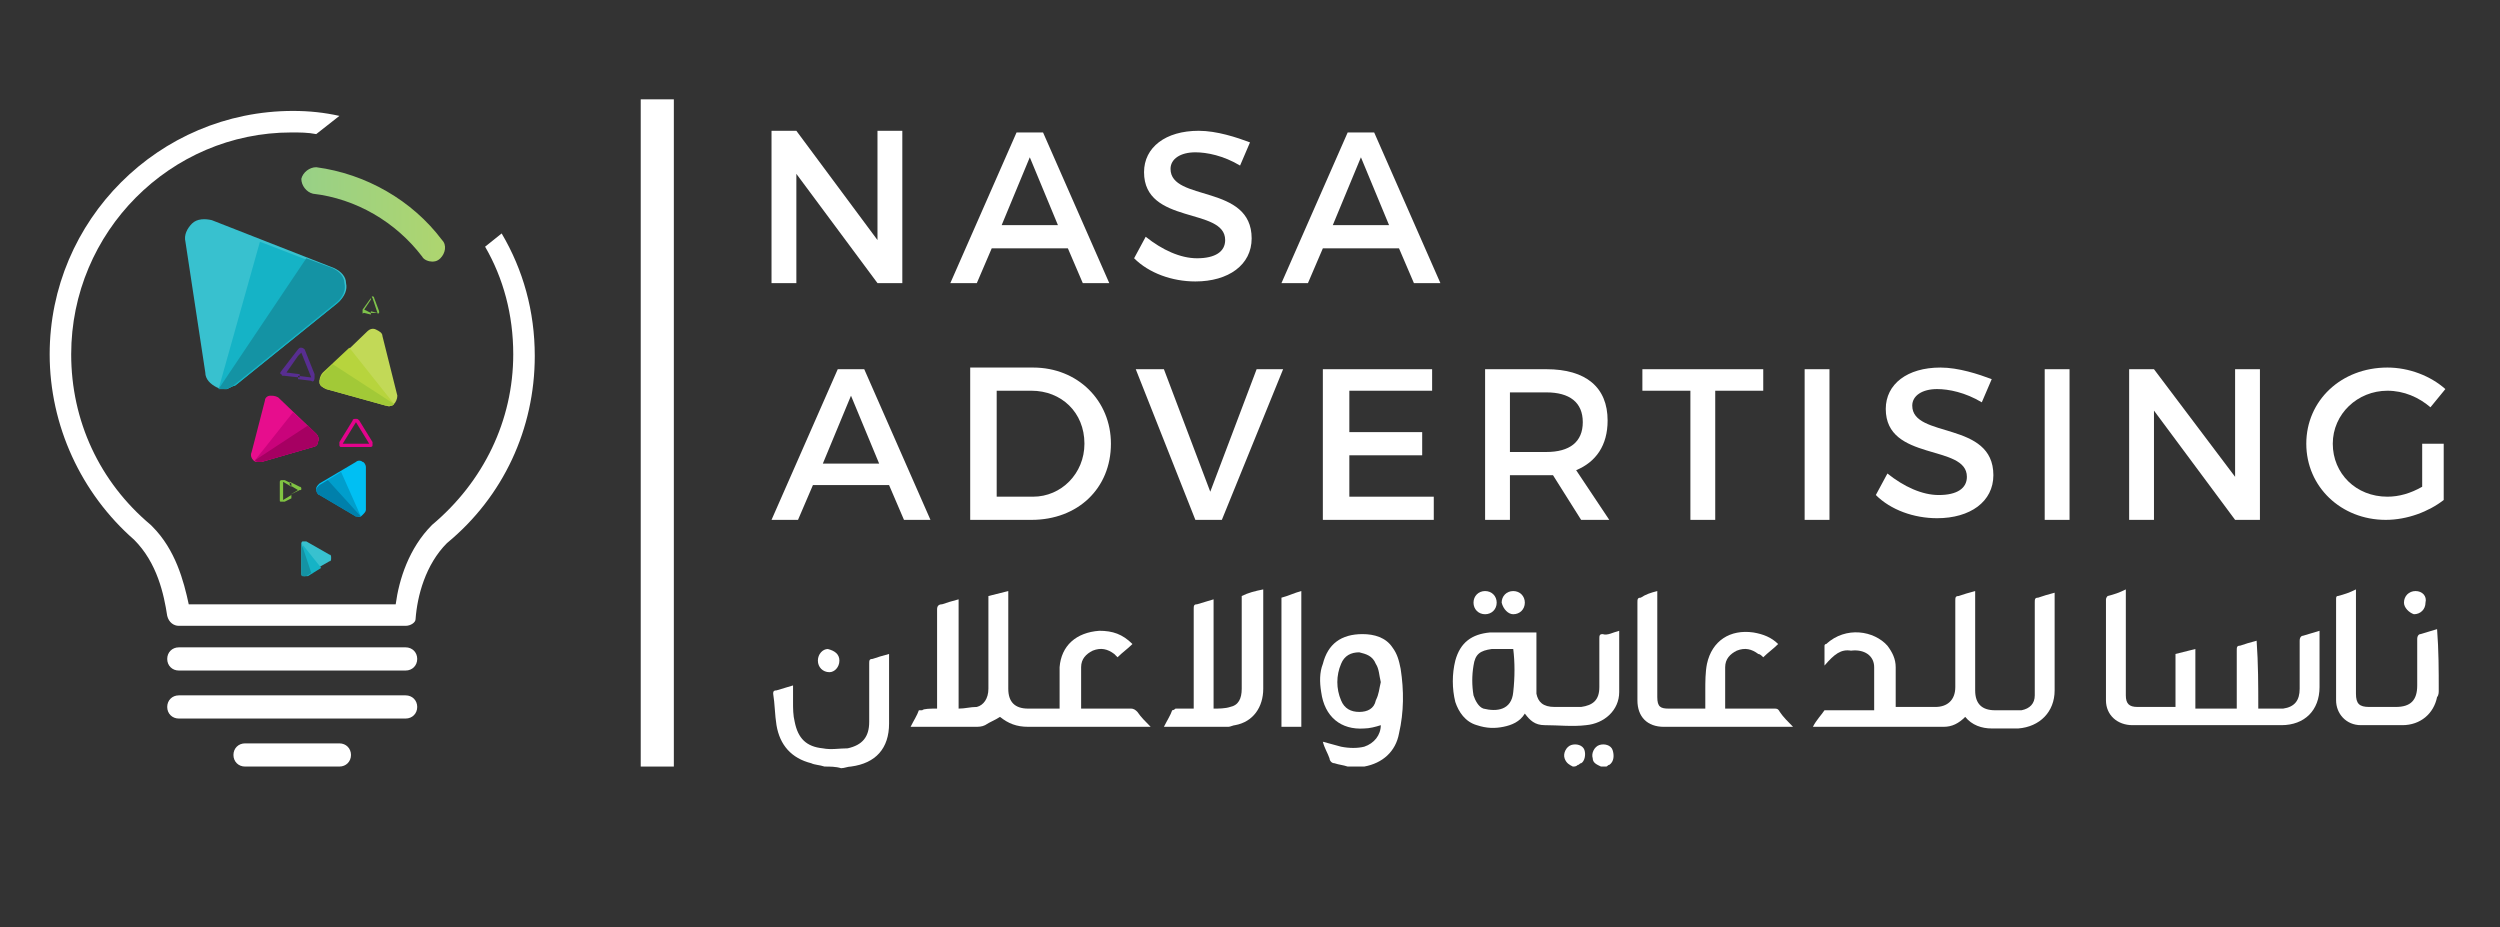<?xml version="1.0" encoding="utf-8"?>
<!-- Generator: Adobe Illustrator 22.0.1, SVG Export Plug-In . SVG Version: 6.00 Build 0)  -->
<svg version="1.1" id="Layer_1" xmlns="http://www.w3.org/2000/svg" xmlns:xlink="http://www.w3.org/1999/xlink" x="0px" y="0px"
	 viewBox="0 0 151 56" style="enable-background:new 0 0 151 56;" xml:space="preserve">
<rect x="0" y="0" width="151" height="56" fill="#333333" stroke="none"/>
<style type="text/css">
	.st0{fill-rule:evenodd;clip-rule:evenodd;fill:#FFFFFF;}
	.st1{fill-rule:evenodd;clip-rule:evenodd;fill:url(#SVGID_1_);}
	.st2{fill-rule:evenodd;clip-rule:evenodd;fill:#38C1CF;}
	.st3{fill-rule:evenodd;clip-rule:evenodd;fill:#E70D8D;}
	.st4{fill-rule:evenodd;clip-rule:evenodd;fill:#582E91;}
	.st5{fill-rule:evenodd;clip-rule:evenodd;fill:#E3038C;}
	.st6{fill-rule:evenodd;clip-rule:evenodd;fill:#80C342;}
	.st7{fill-rule:evenodd;clip-rule:evenodd;fill:#7FC34B;}
	.st8{fill-rule:evenodd;clip-rule:evenodd;fill:#15B3C6;}
	.st9{fill-rule:evenodd;clip-rule:evenodd;fill:#1493A4;}
	.st10{fill-rule:evenodd;clip-rule:evenodd;fill:#C2D957;}
	.st11{fill-rule:evenodd;clip-rule:evenodd;fill:#B7D43D;}
	.st12{fill-rule:evenodd;clip-rule:evenodd;fill:#A2C937;}
	.st13{fill-rule:evenodd;clip-rule:evenodd;fill:#C9037B;}
	.st14{fill-rule:evenodd;clip-rule:evenodd;fill:#A60062;}
	.st15{fill-rule:evenodd;clip-rule:evenodd;fill:#00BFF3;}
	.st16{fill-rule:evenodd;clip-rule:evenodd;fill:#009ECC;}
	.st17{fill-rule:evenodd;clip-rule:evenodd;fill:#0080AB;}
	.st18{fill:#FFFFFF;}
</style>
<g>
	<polygon class="st0" points="54.5,17.1 54.5,7.9 53,7.9 53,14.5 48.1,7.9 46.6,7.9 46.6,17.1 48.1,17.1 48.1,10.5 53,17.1 	"/>
	<path class="st0" d="M64.5,15l0.9,2.1H67l-4-9.1h-1.6l-4,9.1H59l0.9-2.1H64.5L64.5,15z M63.9,13.6L63.9,13.6h-3.4l1.7-4.1
		L63.9,13.6z"/>
	<path class="st0" d="M72.4,7.9c-2,0-3.3,1-3.3,2.5c0,3.2,4.9,2.1,4.9,4.1c0,0.7-0.6,1.1-1.7,1.1c-1,0-2.1-0.5-3.1-1.3l-0.7,1.3
		c0.9,0.9,2.3,1.4,3.7,1.4c2,0,3.4-1,3.4-2.6c0-3.3-4.9-2.2-4.9-4.2c0-0.6,0.6-1,1.5-1c0.7,0,1.7,0.2,2.7,0.8l0.6-1.4
		C74.7,8.3,73.5,7.9,72.4,7.9z"/>
	<path class="st0" d="M84.5,15l0.9,2.1H87l-4-9.1h-1.6l-4,9.1H79l0.9-2.1H84.5L84.5,15z M83.9,13.6L83.9,13.6h-3.4l1.7-4.1
		L83.9,13.6z"/>
	<path class="st0" d="M53.7,29.3l0.9,2.1h1.6l-4-9.1h-1.6l-4,9.1h1.6l0.9-2.1H53.7L53.7,29.3z M53.1,28L53.1,28h-3.4l1.7-4.1
		L53.1,28z"/>
	<path class="st0" d="M58.6,22.3v9.1h3.7c2.8,0,4.8-1.9,4.8-4.6c0-2.6-2-4.6-4.7-4.6H58.6L58.6,22.3z M60.1,23.6L60.1,23.6h2.2
		c1.8,0,3.2,1.3,3.2,3.2c0,1.8-1.4,3.2-3.1,3.2h-2.2V23.6z"/>
	<polygon class="st0" points="73.8,31.4 77.5,22.3 75.9,22.3 73.1,29.7 70.3,22.3 68.6,22.3 72.2,31.4 	"/>
	<polygon class="st0" points="86.5,23.6 86.5,22.3 79.9,22.3 79.9,31.4 86.6,31.4 86.6,30 81.5,30 81.5,27.5 85.9,27.5 85.9,26.1 
		81.5,26.1 81.5,23.6 	"/>
	<path class="st0" d="M95.5,31.4h1.7l-2-3c1.2-0.5,1.9-1.5,1.9-3c0-2-1.3-3.1-3.7-3.1h-3.7v9.1h1.5v-2.7h2.2c0.1,0,0.3,0,0.4,0
		L95.5,31.4L95.5,31.4z M91.2,27.3L91.2,27.3v-3.6h2.2c1.4,0,2.2,0.6,2.2,1.8c0,1.2-0.8,1.8-2.2,1.8H91.2z"/>
	<polygon class="st0" points="106.5,23.6 106.5,22.3 99.2,22.3 99.2,23.6 102.1,23.6 102.1,31.4 103.6,31.4 103.6,23.6 	"/>
	<rect x="109" y="22.3" class="st0" width="1.5" height="9.1"/>
	<path class="st0" d="M117.2,22.2c-2,0-3.3,1-3.3,2.5c0,3.2,4.9,2.1,4.9,4.1c0,0.7-0.6,1.1-1.7,1.1c-1,0-2.1-0.5-3.1-1.3l-0.7,1.3
		c0.9,0.9,2.3,1.4,3.7,1.4c2,0,3.4-1,3.4-2.6c0-3.3-4.9-2.2-4.9-4.2c0-0.6,0.6-1,1.5-1c0.7,0,1.7,0.2,2.7,0.8l0.6-1.4
		C119.5,22.6,118.3,22.2,117.2,22.2z"/>
	<rect x="123.5" y="22.3" class="st0" width="1.5" height="9.1"/>
	<polygon class="st0" points="136.5,31.4 136.5,22.3 135,22.3 135,28.8 130.1,22.3 128.6,22.3 128.6,31.4 130.1,31.4 130.1,24.8 
		135,31.4 	"/>
	<path class="st0" d="M146.3,26.9v2.5c-0.7,0.4-1.4,0.6-2.1,0.6c-1.9,0-3.3-1.4-3.3-3.2c0-1.8,1.5-3.2,3.3-3.2c1,0,1.9,0.4,2.6,1
		l0.9-1.1c-0.9-0.8-2.2-1.3-3.5-1.3c-2.8,0-4.9,2-4.9,4.6c0,2.6,2.1,4.6,4.8,4.6c1.3,0,2.6-0.5,3.5-1.2v-3.4H146.3z"/>
	<path class="st0" d="M24.5,37.8l-13.7,0c-0.3,0-0.6-0.2-0.7-0.6c-0.2-1.3-0.6-3.2-2-4.6c0,0,0,0,0,0C4.9,29.8,3,25.7,3,21.4
		C3,13.3,9.6,6.7,17.7,6.7c1,0,1.9,0.1,2.8,0.3l-1.4,1.1c-0.5-0.1-1-0.1-1.5-0.1C10.3,8,4.3,14,4.3,21.4c0,4,1.7,7.7,4.8,10.3
		c0,0,0.1,0.1,0.1,0.1c1.4,1.4,1.9,3.3,2.2,4.7l12.5,0c0.2-1.5,0.8-3.4,2.2-4.8c3.1-2.6,4.9-6.3,4.9-10.3c0-2.4-0.6-4.6-1.7-6.5
		l1-0.8c1.3,2.2,2,4.7,2,7.4c0,4.4-1.9,8.5-5.3,11.3c-1.3,1.3-1.8,3.2-1.9,4.6C25.1,37.6,24.8,37.8,24.5,37.8z"/>
	<path class="st0" d="M24.5,40.5H10.8c-0.4,0-0.7-0.3-0.7-0.7c0-0.4,0.3-0.7,0.7-0.7h13.7c0.4,0,0.7,0.3,0.7,0.7
		C25.2,40.2,24.9,40.5,24.5,40.5z"/>
	<path class="st0" d="M24.5,43.4H10.8c-0.4,0-0.7-0.3-0.7-0.7c0-0.4,0.3-0.7,0.7-0.7h13.7c0.4,0,0.7,0.3,0.7,0.7
		C25.2,43.1,24.9,43.4,24.5,43.4z"/>
	<path class="st0" d="M20.5,46.3h-5.7c-0.4,0-0.7-0.3-0.7-0.7c0-0.4,0.3-0.7,0.7-0.7h5.7c0.4,0,0.7,0.3,0.7,0.7
		C21.2,46,20.9,46.3,20.5,46.3z"/>
	<linearGradient id="SVGID_1_" gradientUnits="userSpaceOnUse" x1="-14.552" y1="13.002" x2="40.852" y2="13.002">
		<stop  offset="0" style="stop-color:#2CC1D7"/>
		<stop  offset="0.26" style="stop-color:#69C6B9"/>
		<stop  offset="0.846" style="stop-color:#BCD860"/>
		<stop  offset="1" style="stop-color:#CFDD3D"/>
	</linearGradient>
	<path class="st1" d="M26.1,15.8c-0.2,0-0.5-0.1-0.6-0.3c-1.6-2.1-4-3.5-6.6-3.8c-0.4-0.1-0.7-0.5-0.7-0.9c0.1-0.4,0.5-0.7,0.9-0.7
		c3,0.4,5.8,2,7.6,4.4c0.3,0.3,0.2,0.8-0.1,1.1C26.4,15.8,26.2,15.8,26.1,15.8z"/>
	<path class="st2" d="M13.7,23.5c-0.2,0-0.4,0-0.6-0.1c-0.4-0.2-0.7-0.5-0.7-0.9l-1.2-7.9c-0.1-0.4,0.1-0.8,0.4-1.1
		c0.3-0.3,0.8-0.3,1.2-0.2l7.4,2.9c0.4,0.2,0.7,0.5,0.7,0.9c0.1,0.4-0.1,0.8-0.4,1.1l-6.2,5C14.1,23.3,13.9,23.4,13.7,23.5z"/>
	<path class="st2" d="M18.4,34.8c0,0-0.1,0-0.1,0c-0.1,0-0.1-0.1-0.1-0.2v-1.7c0-0.1,0-0.2,0.1-0.2c0.1,0,0.2,0,0.2,0l1.4,0.8
		c0.1,0,0.1,0.1,0.1,0.2c0,0.1,0,0.2-0.1,0.2l-1.4,0.8C18.5,34.8,18.4,34.8,18.4,34.8z"/>
	<path class="st3" d="M15.5,27.9c-0.1,0-0.2-0.1-0.2-0.1c-0.1-0.1-0.2-0.3-0.1-0.5l0.8-3.1c0-0.2,0.2-0.3,0.3-0.3
		c0.2,0,0.3,0,0.5,0.1l2.3,2.2c0.1,0.1,0.2,0.3,0.1,0.5c0,0.2-0.2,0.3-0.3,0.3l-3.1,0.9C15.7,27.9,15.6,27.9,15.5,27.9z"/>
	<path class="st4" d="M18.2,21.3C18.2,21.3,18.2,21.3,18.2,21.3C18.2,21.3,18.2,21.3,18.2,21.3L18,21.5v-0.4
		c0.1-0.1,0.1-0.1,0.2-0.1c0.1,0,0.2,0.1,0.2,0.1l0.6,1.5c0,0.1,0,0.2,0,0.2C19,23,18.9,23.1,18.8,23L18,22.9v-0.2l0.8,0.1
		c0,0,0,0,0,0c0,0,0,0,0,0L18.2,21.3C18.2,21.3,18.2,21.3,18.2,21.3L18.2,21.3z M18,21.5v-0.4c0,0,0,0,0,0l-1,1.3
		c-0.1,0.1-0.1,0.2,0,0.2c0,0,0,0.1,0.1,0.1c0,0,0.1,0,0.1,0l0.9,0.1v-0.2l-0.8-0.1c0,0,0,0,0,0c0,0,0,0,0,0L18,21.5L18,21.5z"/>
	<path class="st5" d="M21.5,26.8l0.8,0c0,0,0,0,0,0c0,0,0,0,0,0l-0.8-1.3v-0.2c0.1,0,0.1,0,0.2,0.1l0.8,1.3c0,0.1,0,0.2,0,0.2
		c0,0.1-0.1,0.1-0.2,0.1l-0.8,0V26.8L21.5,26.8z M21.5,25.5C21.5,25.5,21.5,25.5,21.5,25.5L21.5,25.5l0-0.2c0,0,0,0,0,0
		c-0.1,0-0.2,0-0.2,0.1l-0.8,1.3c0,0.1,0,0.2,0,0.2c0,0,0,0.1,0.1,0.1c0,0,0.1,0,0.1,0l0.8,0v-0.2l-0.8,0c0,0,0,0,0,0c0,0,0,0,0,0
		L21.5,25.5C21.5,25.5,21.5,25.5,21.5,25.5C21.5,25.5,21.5,25.5,21.5,25.5L21.5,25.5z"/>
	<path class="st6" d="M17.5,29.9l0.5-0.3c0,0,0,0,0,0c0,0,0,0,0,0l-0.5-0.3v-0.2l0.6,0.3c0.1,0,0.1,0.1,0.1,0.1c0,0.1,0,0.1-0.1,0.1
		l-0.6,0.3V29.9L17.5,29.9z M17.1,29.1C17.1,29.1,17.1,29.1,17.1,29.1l0.5,0.3v-0.2l-0.4-0.2c-0.1,0-0.1,0-0.2,0
		c-0.1,0-0.1,0.1-0.1,0.1v1.1c0,0.1,0,0.1,0.1,0.1c0,0,0.1,0,0.1,0c0,0,0.1,0,0.1,0l0.4-0.2v-0.2l-0.5,0.3c0,0,0,0,0,0c0,0,0,0,0,0
		L17.1,29.1C17,29.1,17,29.1,17.1,29.1C17.1,29.1,17.1,29.1,17.1,29.1L17.1,29.1z"/>
	<path class="st7" d="M22.5,18C22.5,18,22.5,18,22.5,18C22.5,18,22.5,18,22.5,18l-0.1,0.1L22.5,18c-0.1-0.1,0-0.1,0-0.1
		c0,0,0.1,0,0.1,0.1l0.3,0.8c0,0,0,0.1,0,0.1c0,0-0.1,0.1-0.1,0l-0.4,0v-0.1l0.4,0.1c0,0,0,0,0,0c0,0,0,0,0,0L22.5,18
		C22.5,18,22.5,18,22.5,18L22.5,18z M22.4,18.1V18c0,0,0,0,0,0l-0.5,0.7c0,0,0,0.1,0,0.1c0,0,0,0,0,0.1s0,0,0.1,0l0.4,0.1v-0.1
		L22,18.7c0,0,0,0,0,0c0,0,0,0,0,0L22.4,18.1L22.4,18.1z"/>
	<path class="st8" d="M13.7,23.5c-0.2,0-0.3,0-0.5,0l2.5-8.9l4.4,1.7c0.4,0.2,0.7,0.5,0.7,0.9c0.1,0.4-0.1,0.8-0.4,1.1l-6.2,5
		C14.1,23.3,13.9,23.4,13.7,23.5z"/>
	<path class="st9" d="M13.7,23.5c-0.2,0-0.3,0-0.5,0l5.3-7.9l1.6,0.6c0.4,0.2,0.7,0.5,0.7,0.9c0.1,0.4-0.1,0.8-0.4,1.1l-6.2,5
		C14.1,23.3,13.9,23.4,13.7,23.5z"/>
	<g>
		<path class="st10" d="M23.6,24.5c0.1,0,0.2-0.1,0.2-0.1c0.1-0.1,0.2-0.3,0.2-0.5l-0.9-3.6c0-0.2-0.2-0.3-0.4-0.4
			c-0.2-0.1-0.4,0-0.5,0.1l-2.7,2.6c-0.1,0.1-0.2,0.3-0.2,0.5c0,0.2,0.2,0.3,0.4,0.4l3.6,1C23.4,24.5,23.5,24.6,23.6,24.5z"/>
		<g>
			<path class="st11" d="M23.6,24.5c0.1,0,0.1,0,0.2-0.1L21.1,21l-1.6,1.5c-0.1,0.1-0.2,0.3-0.2,0.5c0,0.2,0.2,0.3,0.4,0.4l3.6,1
				C23.4,24.5,23.5,24.5,23.6,24.5z"/>
			<path class="st12" d="M23.6,24.5c0.1,0,0.1,0,0.2-0.1L20.1,22l-0.6,0.6c-0.1,0.1-0.2,0.3-0.2,0.5c0,0.2,0.2,0.3,0.4,0.4l3.6,1
				C23.4,24.5,23.5,24.5,23.6,24.5z"/>
		</g>
	</g>
	<path class="st13" d="M15.6,27.9c-0.1,0-0.1,0-0.2-0.1l2.3-2.9l1.4,1.3c0.1,0.1,0.2,0.3,0.1,0.5c0,0.2-0.2,0.3-0.3,0.3l-3.1,0.9
		C15.8,27.9,15.7,27.9,15.6,27.9z"/>
	<path class="st14" d="M15.6,27.9c-0.1,0-0.1,0-0.2-0.1l3.2-2.1l0.5,0.5c0.1,0.1,0.2,0.3,0.1,0.5c0,0.2-0.2,0.3-0.3,0.3l-3.1,0.9
		C15.8,27.9,15.7,27.9,15.6,27.9z"/>
	<path class="st15" d="M21.7,31.2c0.1,0,0.1,0,0.2-0.1c0.1-0.1,0.2-0.2,0.2-0.3v-2.6c0-0.1-0.1-0.3-0.2-0.3c-0.1-0.1-0.3-0.1-0.4,0
		l-2.2,1.3c-0.1,0.1-0.2,0.2-0.2,0.3c0,0.1,0.1,0.3,0.2,0.3l2.2,1.3C21.6,31.2,21.6,31.2,21.7,31.2z"/>
	<path class="st16" d="M21.7,31.2c0,0,0.1,0,0.1,0l-1.2-2.7l-1.3,0.8c-0.1,0.1-0.2,0.2-0.2,0.3c0,0.1,0.1,0.3,0.2,0.3l2.2,1.3
		C21.6,31.2,21.6,31.2,21.7,31.2z"/>
	<path class="st17" d="M21.7,31.2c0,0,0.1,0,0.1,0L19.8,29l-0.5,0.3c-0.1,0.1-0.2,0.2-0.2,0.3c0,0.1,0.1,0.3,0.2,0.3l2.2,1.3
		C21.6,31.2,21.6,31.2,21.7,31.2z"/>
	<g>
		<path class="st8" d="M18.2,32.8C18.2,32.8,18.2,32.7,18.2,32.8l1.2,1.5l-0.8,0.5c-0.1,0-0.2,0-0.2,0c-0.1,0-0.1-0.1-0.1-0.2l0-1.7
			C18.2,32.9,18.2,32.8,18.2,32.8z"/>
		<path class="st9" d="M18.2,32.8C18.2,32.8,18.2,32.7,18.2,32.8l0.6,1.8l-0.3,0.2c-0.1,0-0.2,0-0.2,0c-0.1,0-0.1-0.1-0.1-0.2l0-1.7
			C18.2,32.9,18.2,32.8,18.2,32.8z"/>
	</g>
	<rect x="38.7" y="6" class="st0" width="2" height="40.3"/>
	<g>
		<path class="st18" d="M76.3,35.6c0,2,0,4,0,6c0,1.1-0.6,2-1.7,2.2c-0.1,0-0.3,0.1-0.4,0.1c-1.3,0-2.6,0-3.9,0
			c0.2-0.4,0.4-0.7,0.5-1c0,0,0.1,0,0.2-0.1c0.4,0,0.7,0,1.1,0c0-0.1,0-0.2,0-0.3c0-1.9,0-3.8,0-5.7c0-0.2,0-0.3,0.2-0.3
			c0.3-0.1,0.7-0.2,1-0.3c0,1.1,0,2.2,0,3.3c0,1.1,0,2.2,0,3.3c0.3,0,0.7,0,1-0.1c0.5-0.1,0.7-0.5,0.7-1.1c0-1.8,0-3.6,0-5.3
			c0-0.1,0-0.2,0-0.3C75.4,35.8,75.8,35.7,76.3,35.6C76.2,35.6,76.3,35.6,76.3,35.6z"/>
		<path class="st18" d="M81.4,46.3c-0.3-0.1-0.5-0.1-0.8-0.2c-0.2,0-0.3-0.2-0.3-0.3c-0.1-0.3-0.3-0.6-0.4-1
			c0.4,0.1,0.7,0.2,1.1,0.3c0.5,0.1,1,0.1,1.4,0c0.6-0.2,1-0.7,1-1.3c-0.3,0.1-0.7,0.2-1,0.2c-1.4,0.1-2.4-0.7-2.6-2.2
			c-0.1-0.6-0.1-1.2,0.1-1.7c0.3-1.2,1.1-1.8,2.4-1.8c0.7,0,1.4,0.2,1.8,0.8c0.3,0.4,0.4,0.8,0.5,1.3c0.2,1.3,0.2,2.6-0.1,3.9
			c-0.2,1.1-1,1.8-2.1,2c0,0-0.1,0-0.1,0C81.9,46.3,81.6,46.3,81.4,46.3z M83.4,41.2c-0.1-0.4-0.1-0.8-0.3-1.1
			c-0.2-0.5-0.6-0.6-1-0.7c-0.5,0-0.9,0.2-1.1,0.7c-0.3,0.7-0.3,1.5,0,2.2c0.2,0.5,0.6,0.7,1.1,0.7c0.5,0,0.9-0.2,1-0.7
			C83.3,41.9,83.3,41.6,83.4,41.2z"/>
		<path class="st18" d="M147.3,41.7c0,0.1,0,0.3-0.1,0.4c-0.2,1-1,1.7-2.1,1.7c-0.8,0-1.6,0-2.5,0c-0.9,0-1.5-0.7-1.5-1.5
			c0-2,0-4.1,0-6.1c0-0.1,0-0.2,0.1-0.2c0.4-0.1,0.7-0.2,1.1-0.4c0,0.1,0,0.2,0,0.3c0,2,0,4,0,6c0,0.6,0.2,0.8,0.8,0.8
			c0.5,0,1,0,1.6,0c0.9,0,1.3-0.4,1.3-1.3c0-0.9,0-1.8,0-2.8c0-0.2,0.1-0.3,0.2-0.3c0.3-0.1,0.7-0.2,1-0.3
			C147.3,39.3,147.3,40.5,147.3,41.7z"/>
		<path class="st18" d="M49.8,46.3c-0.3-0.1-0.6-0.1-0.8-0.2c-1.2-0.3-1.9-1.1-2.1-2.3c-0.1-0.6-0.1-1.3-0.2-1.9
			c0-0.1,0-0.2,0.2-0.2c0.3-0.1,0.7-0.2,1-0.3c0,0.4,0,0.7,0,1c0,0.4,0,0.8,0.1,1.2c0.2,1,0.7,1.5,1.7,1.6c0.5,0.1,1,0,1.5,0
			c0.9-0.2,1.3-0.7,1.3-1.6c0-1.2,0-2.4,0-3.5c0-0.2,0-0.3,0.2-0.3c0.3-0.1,0.6-0.2,1-0.3c0,0.1,0,0.2,0,0.3c0,1.3,0,2.6,0,3.9
			c0,1.5-0.8,2.4-2.3,2.6c-0.2,0-0.4,0.1-0.6,0.1C50.5,46.3,50.1,46.3,49.8,46.3z"/>
		<path class="st18" d="M96.7,46.3c-0.2-0.1-0.5-0.2-0.5-0.5c-0.1-0.3,0.1-0.7,0.4-0.8c0.3-0.1,0.7,0,0.8,0.3
			c0.1,0.3,0.1,0.7-0.2,0.9c-0.1,0-0.1,0.1-0.2,0.1C96.9,46.3,96.8,46.3,96.7,46.3z"/>
		<path class="st18" d="M95,46.3c-0.2-0.1-0.4-0.2-0.5-0.5c-0.1-0.3,0.1-0.7,0.4-0.8c0.3-0.1,0.7,0,0.8,0.3c0.1,0.3,0,0.7-0.2,0.8
			c-0.1,0-0.1,0.1-0.2,0.1C95.2,46.3,95.1,46.3,95,46.3z"/>
		<path class="st18" d="M110.2,40.2c0-0.4,0-0.8,0-1.2c0,0,0-0.1,0.1-0.1c1.2-1.1,2.9-0.8,3.7,0.1c0.3,0.4,0.5,0.8,0.5,1.3
			c0,0.8,0,1.6,0,2.3c0,0,0,0.1,0,0.1c0.5,0,0.9,0,1.4,0c0.3,0,0.7,0,1,0c0.7,0,1.2-0.4,1.2-1.2c0-0.9,0-1.8,0-2.7
			c0-0.8,0-1.7,0-2.5c0-0.2,0-0.3,0.2-0.3c0.3-0.1,0.6-0.2,1-0.3c0,0.1,0,0.2,0,0.3c0,1.8,0,3.6,0,5.5c0,0.1,0,0.1,0,0.2
			c0,0.8,0.4,1.2,1.2,1.2c0.5,0,1.1,0,1.6,0c0.5-0.1,0.8-0.4,0.8-0.9c0-0.2,0-0.4,0-0.5c0-1.7,0-3.4,0-5.1c0-0.2,0-0.3,0.2-0.3
			c0.3-0.1,0.6-0.2,1-0.3c0,0.1,0,0.2,0,0.3c0,1.9,0,3.7,0,5.6c0,1.3-0.9,2.2-2.2,2.3c-0.5,0-1.1,0-1.6,0c-0.6,0-1.2-0.2-1.6-0.7
			c-0.4,0.4-0.8,0.6-1.3,0.6c-0.1,0-0.2,0-0.3,0c-2.5,0-5,0-7.4,0c0,0-0.1,0-0.2,0c0.2-0.4,0.5-0.7,0.7-1c0,0,0.1,0,0.2,0
			c0.9,0,1.8,0,2.6,0c0.1,0,0.2,0,0.2,0c0,0,0,0,0-0.1c0-0.8,0-1.7,0-2.5c0-0.7-0.6-1.1-1.4-1C111.2,39.2,110.8,39.5,110.2,40.2z"/>
		<path class="st18" d="M56.6,42.8c0-0.1,0-0.2,0-0.3c0-1.9,0-3.8,0-5.7c0-0.2,0.1-0.3,0.3-0.3c0.3-0.1,0.6-0.2,1-0.3
			c0,2.2,0,4.4,0,6.6c0.4,0,0.7-0.1,1.1-0.1c0.4-0.1,0.7-0.5,0.7-1.1c0-1.8,0-3.5,0-5.3c0-0.1,0-0.2,0-0.3c0.4-0.1,0.8-0.2,1.2-0.3
			c0,0.1,0,0.2,0,0.3c0,1.9,0,3.8,0,5.6c0,0.8,0.4,1.2,1.2,1.2c0.6,0,1.3,0,1.9,0c0-0.1,0-0.2,0-0.3c0-0.7,0-1.5,0-2.2
			c0.1-1.3,1-2.1,2.4-2.2c0.8,0,1.4,0.2,2,0.8c-0.3,0.3-0.6,0.5-0.9,0.8c-0.1-0.1-0.2-0.2-0.2-0.2c-0.4-0.3-0.8-0.4-1.3-0.2
			c-0.4,0.2-0.7,0.5-0.7,1c0,0.8,0,1.7,0,2.5c0.1,0,0.2,0,0.2,0c0.9,0,1.8,0,2.8,0c0.2,0,0.3,0.1,0.4,0.2c0.2,0.3,0.5,0.6,0.8,0.9
			c-0.1,0-0.2,0-0.3,0c-2.4,0-4.7,0-7.1,0c-0.7,0-1.2-0.2-1.7-0.6c-0.3,0.2-0.6,0.3-0.9,0.5c-0.2,0.1-0.4,0.1-0.6,0.1
			c-1.3,0-2.6,0-3.9,0c0.2-0.4,0.4-0.7,0.5-1c0,0,0.1,0,0.2,0C55.8,42.8,56.2,42.8,56.6,42.8z"/>
		<path class="st18" d="M136.4,42.8c0.5,0,1,0,1.5,0c0.7-0.1,1-0.5,1-1.2c0-1,0-1.9,0-2.9c0-0.2,0.1-0.3,0.2-0.3
			c0.3-0.1,0.7-0.2,1-0.3c0,0.4,0,0.8,0,1.1c0,0.8,0,1.6,0,2.3c0,1.4-0.9,2.3-2.3,2.3c-3,0-6,0-9,0c-0.9,0-1.6-0.6-1.6-1.5
			c0-2,0-4.1,0-6.1c0-0.1,0.1-0.2,0.1-0.2c0.4-0.1,0.7-0.2,1.1-0.4c0,0.1,0,0.2,0,0.3c0,2,0,4.1,0,6.1c0,0.5,0.2,0.7,0.7,0.7
			c0.7,0,1.4,0,2.1,0c0.1,0,0.1,0,0.2,0c0-1.1,0-2.1,0-3.2c0.4-0.1,0.8-0.2,1.2-0.3c0,1.2,0,2.4,0,3.6c0.8,0,1.6,0,2.5,0
			c0-0.1,0-0.2,0-0.3c0-1.1,0-2.2,0-3.2c0-0.2,0-0.3,0.2-0.3c0.3-0.1,0.6-0.2,1-0.3C136.4,40.1,136.4,41.4,136.4,42.8z"/>
		<path class="st18" d="M97.8,38.1c0,1.3,0,2.5,0,3.7c0,1.1-0.9,1.9-2,2c-0.8,0.1-1.7,0-2.5,0c-0.6,0-0.9-0.3-1.2-0.7c0,0,0,0,0,0
			c-0.3,0.5-0.8,0.7-1.3,0.8c-0.5,0.1-1,0.1-1.6-0.1c-0.7-0.2-1.1-0.8-1.3-1.4c-0.2-0.8-0.2-1.7,0-2.5c0.3-1.1,1-1.6,2.1-1.7
			c0.9,0,1.8,0,2.7,0c0,0,0,0,0.1,0c0,0.1,0,0.2,0,0.2c0,1,0,2,0,3c0,0.2,0,0.3,0,0.5c0.1,0.5,0.4,0.8,1.1,0.8c0.5,0,1.1,0,1.6,0
			c0.7-0.1,1.1-0.4,1.1-1.2c0-1,0-1.9,0-2.9c0-0.2,0-0.3,0.2-0.3C97.1,38.4,97.4,38.2,97.8,38.1z M91.4,39.2c0,0-0.1,0-0.1,0
			c-0.4,0-0.8,0-1.2,0c-0.7,0.1-1,0.3-1.1,1c-0.1,0.6-0.1,1.2,0,1.8c0.1,0.3,0.3,0.7,0.6,0.8c0.8,0.2,1.7,0.1,1.8-1
			C91.5,40.9,91.5,40,91.4,39.2C91.5,39.2,91.5,39.2,91.4,39.2z"/>
		<path class="st18" d="M100.1,35.7c0,0.1,0,0.2,0,0.3c0,2,0,4.1,0,6.1c0,0.6,0.2,0.7,0.7,0.7c0.7,0,1.3,0,2,0c0.1,0,0.1,0,0.2,0
			c0-0.4,0-0.8,0-1.1c0-0.5,0-1.1,0.1-1.6c0.3-1.4,1.4-2.1,2.8-1.9c0.6,0.1,1.1,0.3,1.5,0.7c-0.3,0.3-0.6,0.5-0.9,0.8
			c-0.1-0.1-0.2-0.2-0.3-0.2c-0.4-0.3-0.8-0.4-1.3-0.2c-0.4,0.2-0.7,0.5-0.7,1c0,0.8,0,1.7,0,2.5c0.1,0,0.2,0,0.2,0
			c0.9,0,1.9,0,2.8,0c0.1,0,0.2,0,0.3,0.2c0.2,0.3,0.5,0.6,0.8,0.9c-0.1,0-0.2,0-0.2,0c-2.5,0-5.1,0-7.6,0c-1,0-1.6-0.6-1.6-1.6
			c0-2,0-4,0-5.9c0-0.2,0-0.3,0.2-0.3C99.4,35.9,99.7,35.8,100.1,35.7z"/>
		<path class="st18" d="M78.6,43.9c-0.4,0-0.8,0-1.2,0c0-2.6,0-5.2,0-7.8c0.4-0.1,0.8-0.3,1.2-0.4C78.6,38.4,78.6,41.1,78.6,43.9z"
			/>
		<path class="st18" d="M145.2,36.4c0-0.4,0.3-0.7,0.7-0.7c0.4,0,0.7,0.3,0.6,0.7c0,0.4-0.3,0.7-0.7,0.7
			C145.5,37,145.2,36.7,145.2,36.4z"/>
		<path class="st18" d="M90.4,36.4c0,0.4-0.3,0.7-0.7,0.7c-0.4,0-0.7-0.3-0.7-0.7c0-0.4,0.3-0.7,0.7-0.7
			C90.1,35.7,90.4,36,90.4,36.4z"/>
		<path class="st18" d="M92.1,36.4c0,0.4-0.3,0.7-0.7,0.7c-0.3,0-0.6-0.3-0.7-0.7c0-0.4,0.3-0.7,0.7-0.7
			C91.8,35.7,92.1,36,92.1,36.4z"/>
		<path class="st18" d="M50.7,39.9c0,0.4-0.3,0.7-0.6,0.7c-0.4,0-0.7-0.3-0.7-0.7c0-0.4,0.3-0.7,0.6-0.7
			C50.4,39.3,50.7,39.5,50.7,39.9z"/>
	</g>
</g>
</svg>

